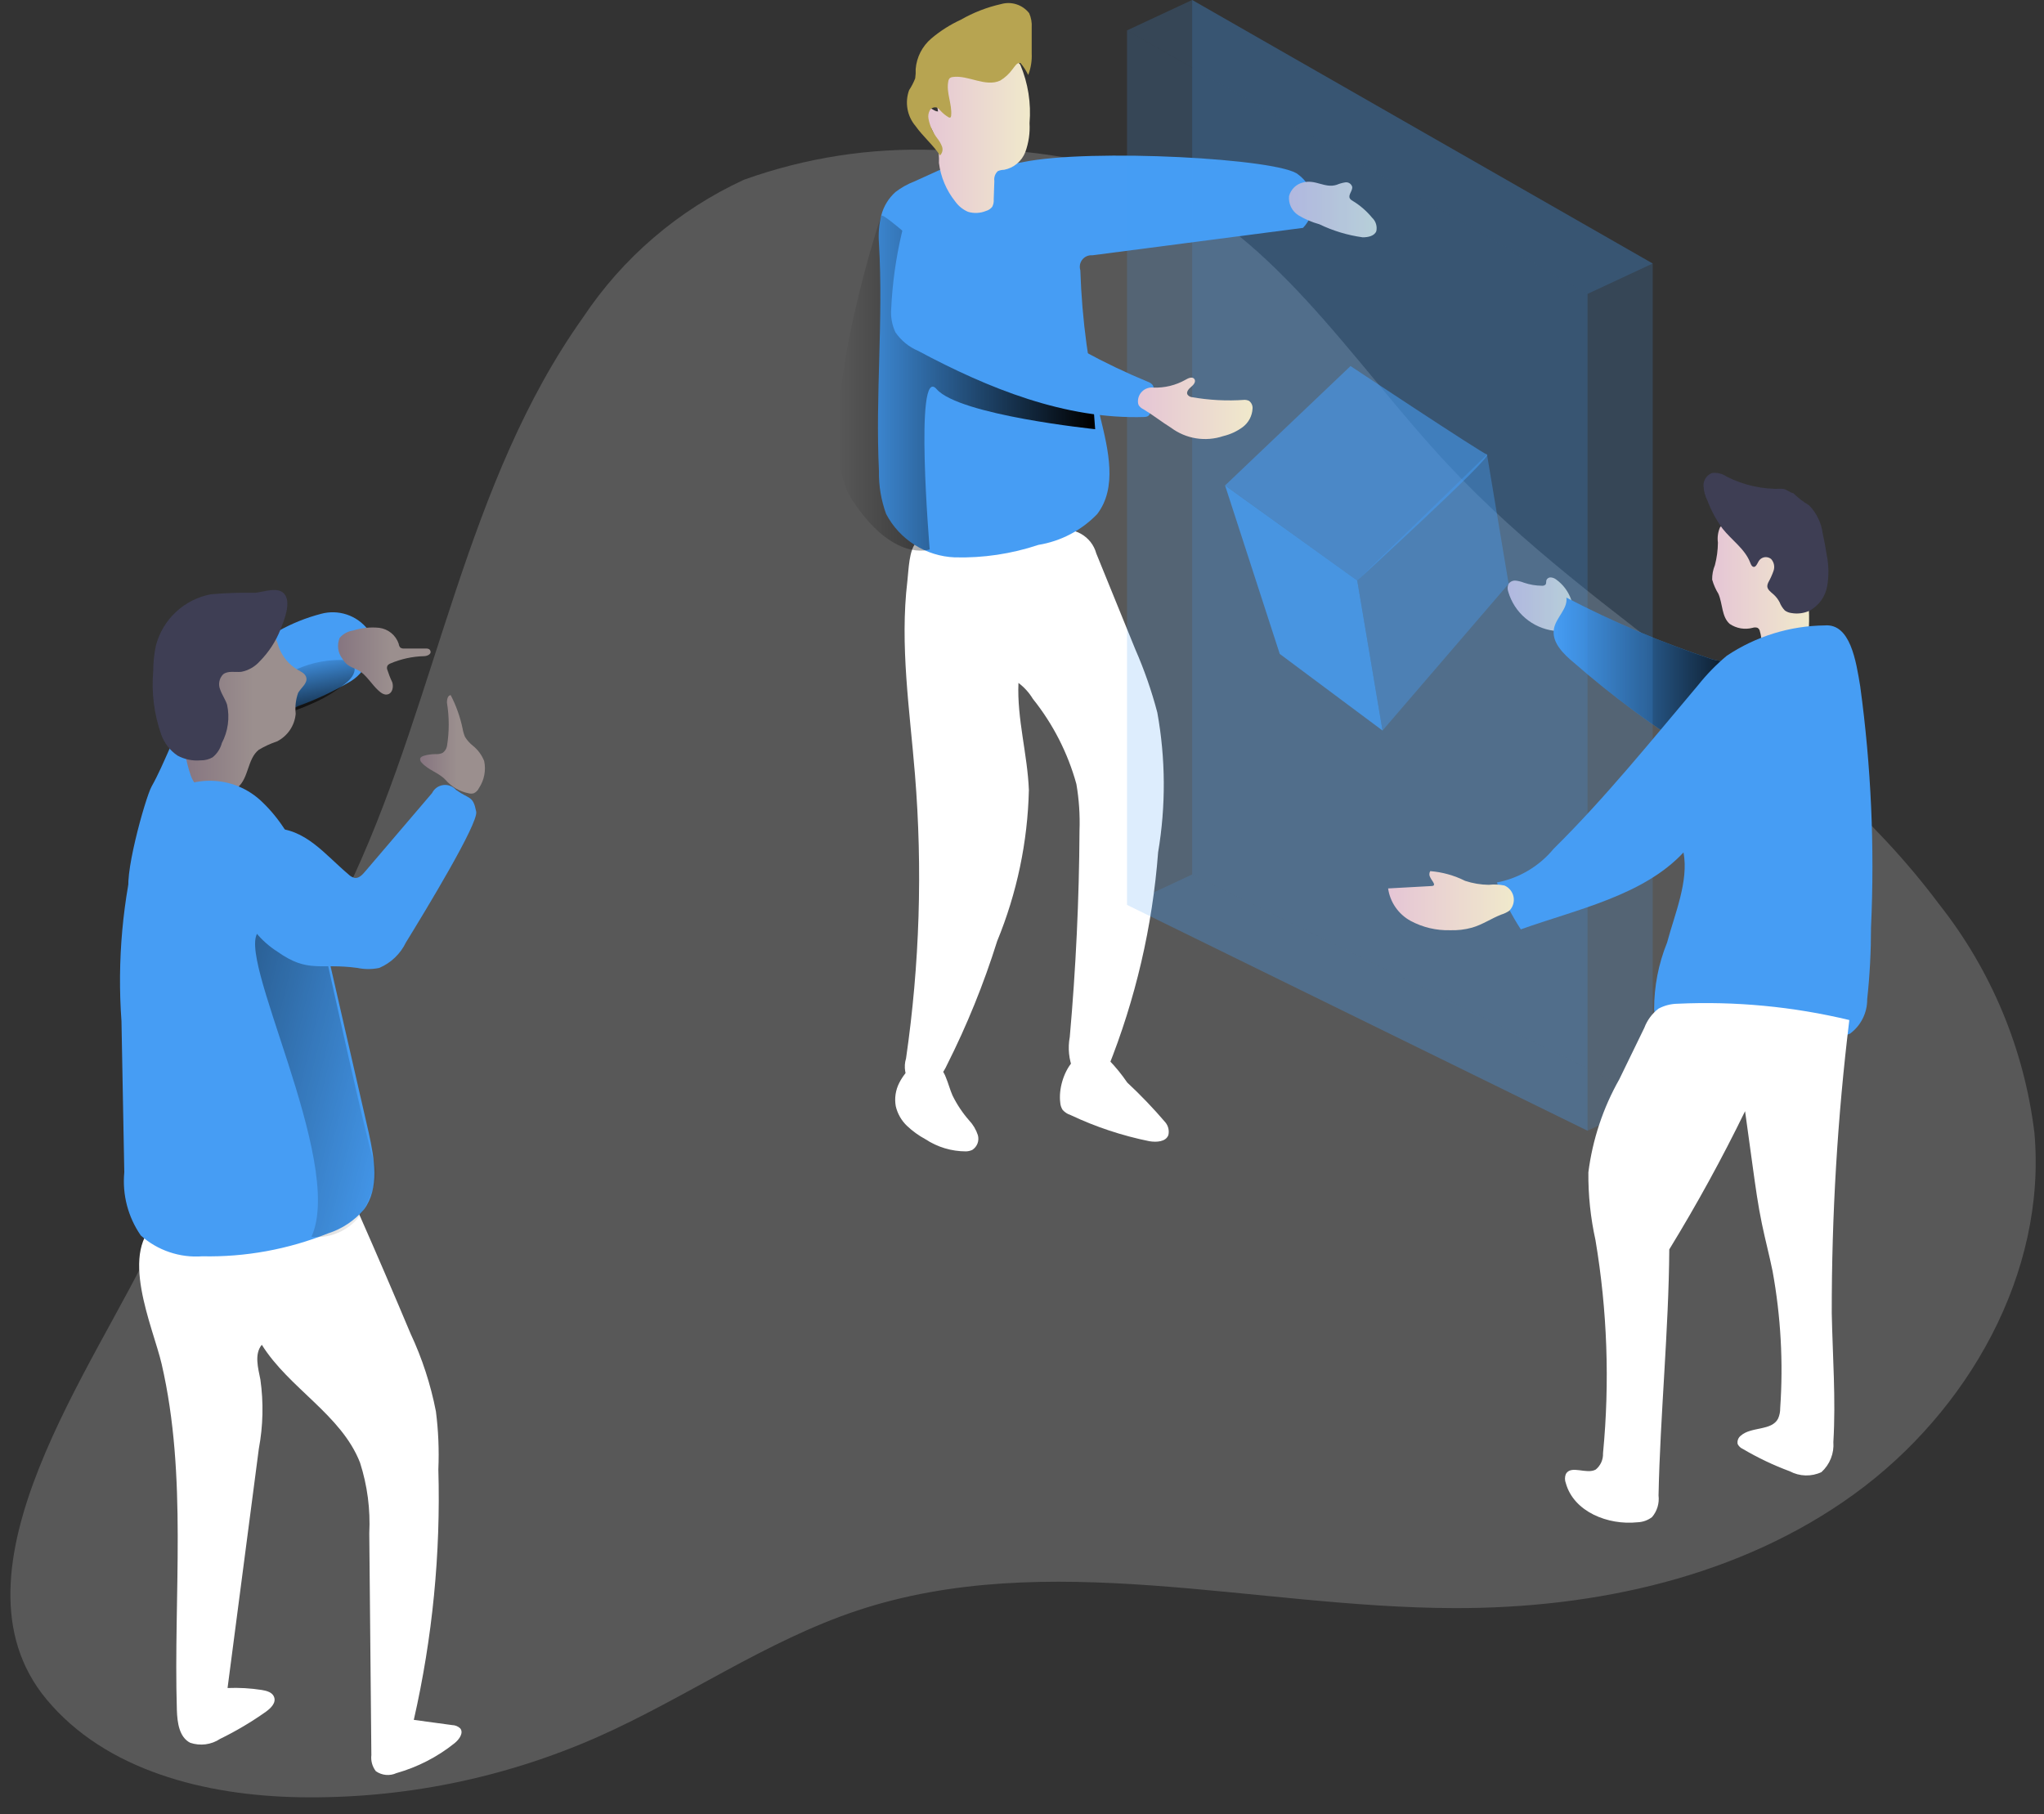<svg width="98" height="87" viewBox="0 0 98 87" fill="none" xmlns="http://www.w3.org/2000/svg">
<rect x="0" y="0" width="98" height="87" fill="#333333" stroke="none"/>
<path opacity="0.18" d="M2.22 81.475C5.074 84.919 9.868 86.1 14.341 86.181C19.266 86.267 24.15 85.281 28.656 83.29C32.877 81.421 36.716 78.689 41.097 77.231C50.222 74.2 60.133 77.091 69.75 77.112C76.498 77.126 83.431 75.612 88.899 71.645C94.367 67.68 98.134 61.045 97.541 54.324C97.054 50.317 95.473 46.523 92.97 43.358C86.655 34.888 76.625 29.991 69.423 22.282C64.732 17.265 60.923 10.841 54.505 8.41C51.395 7.411 48.126 6.999 44.866 7.193C41.736 7.077 38.613 7.562 35.666 8.62C32.529 10.067 29.857 12.356 27.946 15.233C22.328 23.134 21.003 33.24 16.946 42.047C14.177 48.081 10.146 53.467 7.367 59.496C4.684 65.361 -2.869 75.329 2.22 81.475Z" fill="white"/>
<path opacity="0.18" d="M57.159 41.932L54.035 43.392L76.115 54.221L79.241 52.764L57.159 41.932Z" fill="#469DF4"/>
<path d="M74.611 27.788C74.539 27.733 74.452 27.698 74.361 27.689C74.317 27.684 74.273 27.694 74.235 27.715C74.196 27.737 74.165 27.77 74.146 27.811C74.121 27.883 74.146 27.971 74.101 28.03C74.077 28.053 74.048 28.07 74.017 28.079C73.985 28.089 73.952 28.092 73.919 28.087C73.629 28.084 73.342 28.035 73.067 27.942C72.942 27.892 72.811 27.859 72.677 27.843C72.611 27.835 72.543 27.845 72.481 27.872C72.42 27.899 72.367 27.943 72.327 27.997C72.273 28.118 72.269 28.256 72.315 28.38C72.459 28.87 72.742 29.308 73.131 29.64C73.52 29.971 73.997 30.182 74.504 30.247C74.663 30.282 74.828 30.272 74.981 30.217C75.134 30.162 75.268 30.064 75.366 29.934C75.475 29.543 75.461 29.127 75.326 28.743C75.191 28.359 74.941 28.026 74.611 27.788Z" fill="url(#paint0_linear)"/>
<path d="M75.101 28.656C75.174 29.188 74.616 29.601 74.509 30.128C74.372 30.78 74.941 31.345 75.454 31.77C77.317 33.392 79.306 34.864 81.402 36.17C81.738 36.414 82.144 36.541 82.559 36.53C82.814 36.462 83.05 36.336 83.25 36.163C83.449 35.989 83.607 35.773 83.711 35.53C84.041 34.953 85.053 33.03 84.671 32.359C84.371 31.834 82.671 31.792 82.071 31.609C79.672 30.814 77.341 29.826 75.101 28.656Z" fill="#469DF4"/>
<path d="M75.101 28.656C75.174 29.188 74.616 29.601 74.509 30.128C74.372 30.78 74.941 31.345 75.454 31.77C77.317 33.392 79.306 34.864 81.402 36.17C81.738 36.414 82.144 36.541 82.559 36.53C82.814 36.462 83.05 36.336 83.25 36.163C83.449 35.989 83.607 35.773 83.711 35.53C84.041 34.953 85.053 33.03 84.671 32.359C84.371 31.834 82.671 31.792 82.071 31.609C79.672 30.814 77.341 29.826 75.101 28.656Z" fill="url(#paint1_linear)"/>
<path d="M43.868 37.134C44.238 41.674 44.094 46.242 43.441 50.75C43.378 50.954 43.364 51.171 43.402 51.382C43.439 51.593 43.526 51.791 43.656 51.962C43.809 52.074 43.992 52.134 44.181 52.134C44.37 52.134 44.554 52.074 44.706 51.962C45.003 51.727 45.24 51.425 45.396 51.08C46.361 49.166 47.168 47.177 47.808 45.132C48.756 42.83 49.272 40.373 49.33 37.884C49.263 36.162 48.755 34.47 48.83 32.748C49.107 32.955 49.342 33.214 49.52 33.51C50.486 34.716 51.196 36.105 51.607 37.594C51.734 38.331 51.784 39.08 51.757 39.828C51.739 43.133 51.583 46.433 51.29 49.728C51.19 50.26 51.247 50.809 51.452 51.31C51.51 51.429 51.591 51.535 51.692 51.621C51.792 51.707 51.91 51.771 52.037 51.809C52.164 51.846 52.297 51.857 52.429 51.84C52.56 51.823 52.686 51.779 52.799 51.71C52.938 51.574 53.046 51.409 53.114 51.228C54.443 47.918 55.256 44.425 55.526 40.869C55.901 38.65 55.888 36.383 55.488 34.169C55.215 33.13 54.861 32.114 54.43 31.131L52.561 26.537C52.507 26.339 52.414 26.154 52.288 25.992C52.161 25.831 52.004 25.696 51.825 25.596C51.646 25.495 51.449 25.432 51.245 25.409C51.041 25.385 50.834 25.403 50.637 25.46C48.998 25.471 47.362 25.554 45.729 25.71C45.277 25.755 44.322 25.668 43.95 25.997C43.578 26.326 43.565 27.359 43.505 27.854C43.136 30.939 43.618 34.05 43.868 37.134Z" fill="white"/>
<path d="M7.75 65.406C9 70.817 8.312 76.46 8.48 82.007C8.5 82.599 8.592 83.302 9.12 83.57C9.358 83.65 9.61 83.675 9.858 83.643C10.106 83.61 10.344 83.522 10.552 83.383C11.317 83.01 12.05 82.575 12.744 82.084C12.979 81.916 13.244 81.659 13.144 81.383C13.069 81.156 12.794 81.076 12.557 81.038C12.013 80.953 11.461 80.921 10.91 80.944L12.41 69.468C12.615 68.375 12.64 67.257 12.485 66.156C12.373 65.59 12.185 64.931 12.552 64.484C13.859 66.576 16.361 67.834 17.26 70.132C17.613 71.227 17.763 72.376 17.705 73.523L17.805 84.16C17.773 84.436 17.851 84.713 18.02 84.933C18.162 85.032 18.328 85.094 18.501 85.11C18.674 85.126 18.848 85.097 19.005 85.025C20.019 84.738 20.966 84.252 21.789 83.594C22.014 83.415 22.244 83.094 22.064 82.877C21.96 82.78 21.823 82.724 21.679 82.721L19.84 82.471C20.737 78.531 21.132 74.495 21.017 70.457C21.057 69.529 21.018 68.6 20.9 67.68C20.649 66.39 20.241 65.136 19.683 63.946C18.887 62.05 18.074 60.16 17.244 58.278C17.185 58.09 17.064 57.927 16.902 57.816C16.755 57.753 16.594 57.732 16.435 57.755L11.452 58.005C10.3 58.068 8.663 57.861 7.641 58.528C5.603 59.889 7.348 63.657 7.75 65.406Z" fill="white"/>
<path d="M9.044 34.154C9.761 33.176 10.614 32.307 11.578 31.572C12.644 30.545 13.957 29.809 15.389 29.435C15.796 29.324 16.227 29.335 16.628 29.469C17.028 29.602 17.38 29.852 17.638 30.185C17.815 30.624 17.833 31.11 17.688 31.561C17.543 32.011 17.245 32.396 16.846 32.649C16.035 33.133 15.18 33.538 14.292 33.859C13.493 34.221 12.816 34.805 12.34 35.541C12.086 36.009 11.873 36.497 11.703 37.001C11.45 37.719 11.063 38.381 10.561 38.953C10.309 39.237 10.002 39.467 9.658 39.628C9.314 39.789 8.941 39.878 8.561 39.89C8.009 39.89 6.561 43.334 6.237 42.869C5.837 42.297 6.964 38.269 7.267 37.716C7.917 36.561 8.307 35.266 9.044 34.154Z" fill="#469DF4"/>
<path d="M16.295 31.646C16.545 31.646 16.85 31.698 16.962 31.928C17.097 32.2 16.867 32.511 16.64 32.709C16.128 33.138 15.555 33.489 14.94 33.748C14.618 33.894 14.288 34.019 13.955 34.139C13.745 34.214 13.205 34.514 12.985 34.453C12.453 34.303 12.945 33.254 13.11 32.953C13.306 32.627 13.601 32.372 13.952 32.224C14.675 31.845 15.479 31.647 16.295 31.646Z" fill="url(#paint2_linear)"/>
<path d="M82.222 27.099C82.131 27.319 82.086 27.556 82.09 27.794C82.158 28.034 82.259 28.264 82.39 28.476C82.597 28.956 82.542 29.576 82.932 29.918C83.091 30.026 83.272 30.099 83.462 30.131C83.652 30.163 83.846 30.154 84.032 30.105C84.108 30.08 84.189 30.08 84.264 30.105C84.309 30.132 84.344 30.172 84.364 30.22C84.443 30.475 84.477 30.743 84.464 31.01C84.468 31.066 84.487 31.12 84.519 31.167C84.555 31.202 84.597 31.229 84.644 31.246C84.691 31.264 84.741 31.271 84.791 31.267C85.139 31.261 85.484 31.2 85.813 31.085C86.087 31.034 86.339 30.899 86.533 30.7C86.657 30.511 86.724 30.291 86.728 30.065C86.764 29.31 86.701 28.554 86.538 27.816C86.456 27.249 86.287 26.698 86.038 26.182C85.912 25.924 85.735 25.693 85.518 25.505C85.302 25.316 85.049 25.172 84.776 25.082C84.593 25.035 84.405 25.008 84.216 25.002C83.854 24.984 83.491 24.997 83.131 25.039C82.909 25.064 82.606 25.086 82.466 25.289C82.366 25.518 82.332 25.771 82.366 26.019C82.363 26.384 82.314 26.746 82.222 27.099Z" fill="url(#paint3_linear)"/>
<path d="M85.451 23.439C84.529 23.474 83.613 23.273 82.789 22.857C82.585 22.715 82.336 22.652 82.089 22.68C81.966 22.725 81.861 22.807 81.787 22.915C81.712 23.022 81.673 23.15 81.674 23.28C81.685 23.542 81.753 23.798 81.874 24.03C82.052 24.5 82.293 24.944 82.589 25.35C83.029 25.905 83.666 26.325 83.916 26.984C83.951 27.074 83.998 27.184 84.093 27.184C84.188 27.184 84.258 27.024 84.318 26.912C84.347 26.863 84.386 26.82 84.433 26.787C84.48 26.754 84.534 26.732 84.59 26.721C84.647 26.711 84.705 26.713 84.76 26.727C84.816 26.741 84.868 26.766 84.913 26.802C84.983 26.877 85.031 26.968 85.052 27.068C85.073 27.167 85.068 27.271 85.035 27.367C84.968 27.559 84.884 27.745 84.785 27.922C84.754 27.978 84.737 28.039 84.733 28.102C84.733 28.272 84.898 28.384 85.025 28.497C85.148 28.605 85.25 28.736 85.325 28.882C85.382 29.028 85.467 29.161 85.575 29.274C85.668 29.341 85.776 29.383 85.89 29.396C86.183 29.448 86.486 29.41 86.757 29.286C86.977 29.167 87.168 28.999 87.315 28.796C87.461 28.592 87.56 28.358 87.604 28.111C87.69 27.614 87.683 27.105 87.582 26.611C87.53 26.269 87.467 25.926 87.392 25.589C87.326 25.076 87.096 24.599 86.735 24.229C86.462 24.068 86.21 23.875 85.985 23.652C85.798 23.619 85.623 23.432 85.451 23.439Z" fill="#3E3E54"/>
<path d="M45.01 8.169L43.83 8.704C43.51 8.828 43.21 8.996 42.938 9.204C42.601 9.504 42.362 9.898 42.251 10.335C42.143 10.771 42.106 11.22 42.141 11.668C42.361 15.354 41.964 18.895 42.141 22.587C42.128 23.29 42.246 23.99 42.488 24.651C42.806 25.254 43.277 25.763 43.853 26.128C44.43 26.492 45.092 26.699 45.774 26.727C47.136 26.763 48.495 26.56 49.788 26.128C50.86 25.953 51.847 25.437 52.602 24.655C53.579 23.386 53.137 21.578 52.759 20.021C52.196 17.706 51.874 15.34 51.797 12.959C51.77 12.872 51.764 12.78 51.781 12.69C51.798 12.601 51.837 12.517 51.894 12.446C51.951 12.375 52.025 12.319 52.108 12.284C52.192 12.248 52.283 12.234 52.374 12.242L62.474 10.927C62.642 10.751 62.772 10.541 62.852 10.312C62.933 10.082 62.964 9.838 62.942 9.596C62.92 9.353 62.846 9.118 62.726 8.907C62.605 8.695 62.441 8.512 62.244 8.37C61.414 7.605 52.282 7.103 49.023 7.778C47.741 8.052 46.189 7.637 45.01 8.169Z" fill="#469DF4"/>
<path d="M52.426 19.495L52.508 20.58C52.508 20.58 45.995 19.913 44.908 18.661C43.822 17.409 44.574 26.344 44.574 26.344C44.574 26.344 42.825 27.011 40.825 23.922C38.825 20.833 42.102 10.711 42.257 10.344C42.411 9.977 52.426 19.495 52.426 19.495Z" fill="url(#paint4_linear)"/>
<path d="M62.471 8.751C62.311 8.789 62.165 8.87 62.048 8.984C61.931 9.099 61.846 9.242 61.804 9.401C61.785 9.582 61.818 9.764 61.898 9.928C61.978 10.091 62.102 10.229 62.256 10.326C62.568 10.513 62.905 10.656 63.256 10.753C63.912 11.069 64.613 11.281 65.335 11.38C65.585 11.38 65.89 11.323 65.987 11.088C66.013 10.972 66.008 10.851 65.973 10.738C65.938 10.624 65.874 10.522 65.787 10.441C65.525 10.121 65.21 9.848 64.857 9.634C64.802 9.607 64.754 9.567 64.72 9.517C64.62 9.345 64.865 9.147 64.83 8.952C64.808 8.883 64.763 8.825 64.702 8.787C64.641 8.749 64.569 8.734 64.498 8.745C64.356 8.768 64.218 8.807 64.086 8.862C63.523 9.043 63.073 8.588 62.471 8.751Z" fill="url(#paint5_linear)"/>
<path d="M43.114 51.927C42.939 52.27 42.88 52.662 42.947 53.042C43.03 53.401 43.216 53.728 43.482 53.984C43.748 54.237 44.048 54.454 44.372 54.629C44.949 55.009 45.625 55.211 46.316 55.211C46.419 55.208 46.522 55.184 46.616 55.141C46.731 55.067 46.819 54.957 46.868 54.829C46.916 54.701 46.921 54.56 46.883 54.429C46.797 54.168 46.656 53.929 46.468 53.729C46.149 53.366 45.88 52.962 45.668 52.529C45.543 52.244 45.468 51.942 45.348 51.657C45.239 51.363 45.036 51.115 44.771 50.95C44.076 50.58 43.387 51.384 43.114 51.927Z" fill="white"/>
<path d="M50.833 52.866C50.841 52.993 50.88 53.116 50.949 53.223C51.054 53.339 51.189 53.426 51.338 53.473C52.539 54.04 53.803 54.459 55.105 54.723C55.45 54.78 55.904 54.755 56.019 54.423C56.042 54.319 56.041 54.211 56.017 54.107C55.992 54.003 55.945 53.906 55.877 53.823C55.304 53.151 54.692 52.512 54.045 51.909C53.785 51.528 53.494 51.169 53.173 50.837C51.765 49.623 50.676 51.595 50.833 52.866Z" fill="white"/>
<path opacity="0.18" d="M79.24 52.763L57.16 41.932V0L79.24 12.636V52.763Z" fill="#469DF4"/>
<path opacity="0.18" d="M76.115 54.22L54.035 43.391V1.457L76.115 14.093V54.22Z" fill="#469DF4"/>
<path d="M14.27 32.117C14.435 32.207 14.63 32.297 14.682 32.477C14.764 32.759 14.432 32.977 14.292 33.227C14.18 33.548 14.141 33.889 14.177 34.227C14.153 34.507 14.057 34.776 13.9 35.008C13.742 35.24 13.528 35.428 13.277 35.554C12.973 35.655 12.681 35.789 12.407 35.954C11.862 36.386 11.93 37.299 11.407 37.748C11.219 37.895 10.999 37.993 10.765 38.035C10.445 38.127 10.103 38.105 9.798 37.973C9.494 37.797 9.263 37.519 9.146 37.188C8.907 36.495 8.788 35.765 8.796 35.031C8.607 33.41 8.98 31.774 9.853 30.395C10.016 30.169 10.222 29.979 10.46 29.833C10.874 29.648 11.333 29.587 11.781 29.657C12.229 29.726 12.648 29.924 12.987 30.225C13.163 30.47 13.293 30.745 13.369 31.037C13.536 31.49 13.854 31.872 14.27 32.117Z" fill="url(#paint6_linear)"/>
<path d="M12.449 31.715C12.219 31.973 11.909 32.149 11.569 32.215C11.274 32.246 10.934 32.15 10.699 32.334C10.605 32.429 10.542 32.549 10.517 32.679C10.491 32.809 10.505 32.944 10.557 33.066C10.642 33.316 10.807 33.541 10.887 33.791C11.023 34.414 10.934 35.065 10.637 35.629C10.566 35.899 10.41 36.14 10.192 36.316C10.019 36.414 9.823 36.464 9.625 36.46C9.24 36.495 8.853 36.416 8.513 36.233C8.154 35.991 7.881 35.641 7.733 35.233C7.388 34.256 7.256 33.217 7.346 32.184C7.347 31.776 7.389 31.369 7.471 30.97C7.63 30.349 7.963 29.787 8.43 29.349C8.898 28.911 9.48 28.616 10.11 28.497C10.815 28.435 11.524 28.411 12.232 28.425C12.632 28.398 13.369 28.085 13.664 28.52C13.959 28.956 13.604 29.788 13.447 30.188C13.222 30.759 12.882 31.279 12.449 31.715Z" fill="#3E3E54"/>
<path d="M7.576 38.433C7.12 38.993 6.788 39.643 6.599 40.34C5.876 43.154 5.614 46.067 5.824 48.965L5.959 56.213C5.857 57.284 6.137 58.357 6.749 59.242C7.148 59.599 7.615 59.871 8.122 60.042C8.629 60.214 9.165 60.282 9.698 60.242C11.763 60.285 13.815 59.911 15.731 59.142C16.401 58.928 16.997 58.53 17.453 57.995C18.203 56.978 17.953 55.558 17.68 54.321C16.947 51.112 16.211 47.904 15.473 44.697C14.973 42.485 14.286 40.097 12.584 38.469C11.918 37.814 11.022 37.444 10.088 37.438C9.153 37.431 8.252 37.788 7.576 38.433Z" fill="#469DF4"/>
<path d="M15.684 46.091C15.684 46.091 13.742 43.712 12.435 44.651C11.128 45.59 16.569 55.672 14.935 59.306C15.437 59.358 15.943 59.261 16.391 59.028C16.838 58.795 17.208 58.437 17.454 57.996C18.191 56.486 18.129 56.174 17.879 55.547C17.629 54.92 15.684 46.091 15.684 46.091Z" fill="url(#paint7_linear)"/>
<path d="M13.069 39.717C12.815 39.7 12.56 39.733 12.319 39.812C12.095 39.919 11.898 40.072 11.739 40.262C11.58 40.452 11.464 40.674 11.399 40.912C11.184 41.799 11.251 42.731 11.592 43.577C11.933 44.423 12.529 45.142 13.299 45.633C14.784 46.683 15.325 46.168 17.13 46.413C17.478 46.487 17.838 46.487 18.186 46.413C18.745 46.174 19.198 45.741 19.462 45.193C20.377 43.706 22.945 39.482 22.832 38.92C22.68 38.143 22.511 38.34 21.866 37.878C21.79 37.791 21.694 37.724 21.587 37.684C21.48 37.643 21.364 37.63 21.25 37.645C21.136 37.66 21.027 37.703 20.934 37.77C20.841 37.837 20.766 37.927 20.715 38.03L17.486 41.814C17.361 41.961 17.201 42.121 17.009 42.099C16.899 42.073 16.798 42.017 16.718 41.937C15.562 40.964 14.646 39.717 13.069 39.717Z" fill="#469DF4"/>
<path d="M20.218 36.571C20.192 36.548 20.172 36.519 20.159 36.487C20.146 36.455 20.141 36.421 20.143 36.386C20.158 36.301 20.253 36.261 20.338 36.236C20.511 36.188 20.689 36.163 20.868 36.161C20.988 36.172 21.108 36.152 21.218 36.104C21.325 36.029 21.4 35.917 21.428 35.789C21.543 35.094 21.543 34.384 21.428 33.689C21.428 33.542 21.463 33.347 21.608 33.332C21.871 33.839 22.063 34.38 22.18 34.939C22.203 35.077 22.242 35.211 22.297 35.339C22.397 35.5 22.524 35.642 22.672 35.759C22.914 35.953 23.101 36.206 23.214 36.494C23.261 36.716 23.262 36.944 23.219 37.167C23.176 37.389 23.09 37.6 22.964 37.789C22.914 37.9 22.825 37.989 22.714 38.039C22.633 38.062 22.546 38.062 22.464 38.039C22.031 37.953 21.639 37.723 21.352 37.387C21.033 37.052 20.538 36.93 20.218 36.571Z" fill="url(#paint8_linear)"/>
<path d="M18.126 33.096C18.256 33.218 18.421 33.346 18.593 33.295C18.815 33.24 18.875 32.944 18.81 32.724C18.712 32.517 18.629 32.304 18.56 32.087C18.546 32.029 18.553 31.968 18.58 31.915C18.616 31.869 18.665 31.834 18.72 31.814C19.227 31.598 19.769 31.479 20.32 31.465C20.47 31.465 20.677 31.38 20.642 31.233C20.607 31.085 20.467 31.098 20.352 31.098H19.38C19.314 31.105 19.248 31.089 19.193 31.052C19.149 31.001 19.123 30.938 19.116 30.87C19.047 30.668 18.923 30.488 18.758 30.353C18.592 30.218 18.391 30.132 18.179 30.105C17.758 30.063 17.332 30.107 16.929 30.235C16.678 30.27 16.448 30.397 16.284 30.59C16.216 30.754 16.192 30.933 16.216 31.109C16.24 31.285 16.31 31.451 16.419 31.59C16.649 31.98 16.876 31.971 17.214 32.163C17.552 32.355 17.833 32.828 18.126 33.096Z" fill="url(#paint9_linear)"/>
<path d="M55.032 18.306C55.125 18.335 55.208 18.391 55.269 18.468C55.306 18.536 55.325 18.612 55.324 18.69C55.339 19.061 55.281 19.431 55.154 19.78C55.137 19.849 55.096 19.911 55.039 19.955C54.99 19.98 54.937 19.994 54.882 19.995C51.071 20.12 47.382 18.623 44.028 16.829C43.582 16.641 43.2 16.328 42.928 15.929C42.766 15.578 42.697 15.192 42.728 14.807C42.785 13.594 42.952 12.389 43.228 11.207C43.303 10.84 43.52 10.342 43.978 10.587C44.328 10.882 44.643 11.218 44.915 11.587C45.621 12.283 46.359 12.95 47.129 13.587C48.643 14.82 50.267 15.911 51.98 16.848C52.97 17.388 53.989 17.875 55.032 18.306Z" fill="#469DF4"/>
<path d="M56.842 18.209C56.977 18.129 57.169 18.047 57.262 18.172C57.355 18.297 57.23 18.454 57.112 18.549C56.994 18.644 56.862 18.799 56.935 18.921C56.977 18.98 57.039 19.021 57.11 19.038C57.958 19.19 58.822 19.235 59.682 19.173C59.751 19.174 59.819 19.19 59.882 19.22C59.94 19.262 59.987 19.319 60.017 19.385C60.047 19.45 60.06 19.523 60.054 19.595C60.044 19.768 59.997 19.937 59.916 20.09C59.834 20.242 59.72 20.376 59.582 20.48C59.303 20.686 58.984 20.832 58.647 20.912C58.229 21.052 57.783 21.088 57.348 21.019C56.912 20.949 56.5 20.775 56.147 20.512C55.695 20.232 55.277 19.897 54.822 19.625C54.727 19.582 54.647 19.512 54.592 19.425C54.569 19.373 54.557 19.317 54.559 19.26C54.557 19.166 54.575 19.072 54.612 18.986C54.649 18.899 54.704 18.821 54.773 18.758C54.842 18.694 54.924 18.645 55.013 18.616C55.102 18.586 55.197 18.575 55.291 18.585C55.833 18.607 56.37 18.477 56.842 18.209Z" fill="url(#paint10_linear)"/>
<path d="M49.361 5.904C49.389 6.373 49.321 6.844 49.161 7.286C49.078 7.504 48.941 7.697 48.762 7.847C48.583 7.998 48.368 8.099 48.139 8.143C48.036 8.143 47.933 8.165 47.839 8.208C47.776 8.267 47.727 8.341 47.699 8.423C47.67 8.504 47.661 8.592 47.674 8.678L47.644 9.56C47.654 9.682 47.63 9.805 47.574 9.915C47.498 10.012 47.393 10.082 47.274 10.115C47 10.227 46.696 10.242 46.412 10.157C46.164 10.05 45.951 9.877 45.795 9.657C45.371 9.125 45.102 8.487 45.018 7.813C45.045 7.228 44.913 6.646 44.638 6.129C44.493 5.986 44.367 5.824 44.263 5.649C44.183 5.462 44.263 5.184 44.463 5.167C44.663 5.15 44.79 5.349 44.975 5.344C44.888 4.913 44.848 4.474 44.858 4.034C44.869 3.591 45.024 3.163 45.3 2.817C45.497 2.614 45.733 2.453 45.995 2.344C46.256 2.235 46.537 2.181 46.82 2.185C47.219 2.154 47.619 2.222 47.985 2.383C48.351 2.543 48.672 2.791 48.92 3.105C49.291 3.988 49.443 4.949 49.361 5.904Z" fill="url(#paint11_linear)"/>
<path d="M49.3 3.591C49.426 3.264 49.482 2.914 49.465 2.564V1.316C49.48 1.082 49.439 0.846 49.343 0.631C49.187 0.433 48.976 0.285 48.736 0.208C48.496 0.13 48.238 0.126 47.996 0.196C47.319 0.348 46.668 0.601 46.067 0.946C45.556 1.181 45.08 1.484 44.652 1.846C44.217 2.216 43.948 2.743 43.902 3.311C43.909 3.461 43.901 3.611 43.879 3.758C43.802 3.957 43.704 4.146 43.587 4.323C43.482 4.612 43.456 4.922 43.51 5.224C43.563 5.526 43.696 5.808 43.894 6.042C44.249 6.542 44.731 6.942 45.069 7.452C45.123 7.4 45.161 7.333 45.179 7.259C45.196 7.186 45.193 7.109 45.169 7.037C45.116 6.896 45.041 6.763 44.947 6.645C44.73 6.367 44.583 6.042 44.517 5.695C44.491 5.559 44.512 5.418 44.577 5.295C44.612 5.236 44.666 5.19 44.731 5.166C44.795 5.142 44.866 5.141 44.932 5.163C44.989 5.199 45.04 5.245 45.082 5.298C45.196 5.424 45.328 5.533 45.474 5.62C45.494 5.636 45.52 5.643 45.546 5.64C45.586 5.64 45.598 5.583 45.603 5.54C45.655 4.988 45.353 4.433 45.468 3.891C45.476 3.836 45.501 3.785 45.54 3.744C45.581 3.714 45.63 3.696 45.682 3.692C46.432 3.592 47.247 4.192 47.959 3.862C48.19 3.722 48.391 3.535 48.549 3.315C48.649 3.193 48.769 2.965 48.934 3.03C49.076 3.202 49.198 3.39 49.296 3.59L49.3 3.591Z" fill="#B7A451"/>
<path d="M80.716 40.876C78.787 42.95 75.584 43.61 72.916 44.565C72.456 43.858 72.072 43.104 71.769 42.316C72.835 42.112 73.796 41.541 74.487 40.704C76.971 38.25 79.165 35.521 81.416 32.854C81.825 32.34 82.284 31.868 82.788 31.447C84.18 30.515 85.814 30.009 87.489 29.99C88.716 29.89 88.989 31.699 89.189 32.914C89.712 36.744 89.885 40.614 89.706 44.475C89.707 45.625 89.647 46.773 89.523 47.916C89.526 48.236 89.453 48.552 89.31 48.838C89.168 49.124 88.96 49.373 88.704 49.563C88.44 49.677 88.156 49.736 87.868 49.735C85.468 49.919 83.056 49.856 80.668 49.545C80.276 49.538 79.899 49.393 79.603 49.135C79.432 48.926 79.329 48.67 79.308 48.4C79.306 47.303 79.516 46.217 79.928 45.2C80.287 43.85 80.977 42.253 80.716 40.876Z" fill="#469DF4"/>
<path d="M88.666 48.913C88.099 53.58 87.818 58.277 87.824 62.978C87.866 65.035 88.024 67.094 87.901 69.149C87.922 69.417 87.882 69.686 87.782 69.936C87.683 70.186 87.528 70.41 87.329 70.591C87.091 70.703 86.829 70.757 86.566 70.75C86.303 70.743 86.045 70.675 85.812 70.551C85.032 70.262 84.28 69.904 83.563 69.481C83.455 69.435 83.366 69.352 83.313 69.246C83.297 69.171 83.303 69.092 83.331 69.02C83.358 68.948 83.406 68.885 83.468 68.839C83.968 68.399 84.948 68.622 85.252 68.022C85.321 67.865 85.355 67.694 85.352 67.522C85.504 65.327 85.381 63.122 84.987 60.957C84.835 60.207 84.632 59.442 84.475 58.683C84.288 57.791 84.165 56.883 84.04 55.983L83.668 53.283C82.564 55.55 81.352 57.759 80.034 59.911C80.009 63.755 79.597 67.873 79.519 71.711C79.541 71.896 79.525 72.083 79.472 72.261C79.418 72.439 79.329 72.604 79.209 72.746C79.008 72.901 78.763 72.988 78.509 72.996C77.099 73.146 75.457 72.496 75.075 71.124C75.019 70.982 75.019 70.824 75.075 70.682C75.325 70.232 76.062 70.717 76.51 70.467C76.624 70.372 76.714 70.253 76.775 70.118C76.835 69.982 76.863 69.835 76.857 69.687C77.185 66.278 77.063 62.841 76.495 59.463C76.259 58.397 76.145 57.307 76.155 56.214C76.355 54.646 76.858 53.131 77.637 51.755L78.837 49.286C78.974 48.922 79.209 48.603 79.517 48.366C79.799 48.216 80.113 48.135 80.432 48.131C83.2 48.003 85.972 48.266 88.666 48.913Z" fill="white"/>
<path d="M70.246 42.239C69.723 41.977 69.156 41.819 68.574 41.772C68.546 41.816 68.531 41.868 68.531 41.922C68.531 41.974 68.546 42.026 68.574 42.072C68.619 42.172 68.694 42.252 68.739 42.349C68.747 42.362 68.753 42.377 68.755 42.393C68.757 42.409 68.756 42.425 68.752 42.441C68.732 42.477 68.682 42.486 68.64 42.487L66.553 42.602C66.599 42.927 66.721 43.237 66.908 43.507C67.095 43.776 67.342 43.999 67.63 44.157C68.211 44.469 68.864 44.624 69.524 44.606C69.88 44.619 70.237 44.577 70.581 44.481C71.081 44.337 71.506 44.039 71.981 43.855C72.117 43.814 72.246 43.752 72.363 43.672C72.449 43.587 72.512 43.481 72.548 43.365C72.584 43.248 72.591 43.125 72.568 43.006C72.545 42.887 72.493 42.775 72.417 42.68C72.341 42.585 72.242 42.511 72.131 42.462C71.884 42.412 71.631 42.401 71.381 42.429C70.995 42.424 70.612 42.36 70.246 42.239Z" fill="url(#paint12_linear)"/>
<path opacity="0.18" d="M54.035 1.457L57.159 0L79.237 12.636L76.115 14.093L54.035 1.457Z" fill="#469DF4"/>
<path opacity="0.57" d="M64.751 17.553L58.738 23.276L65.073 27.84C65.073 27.84 71.586 21.892 71.296 21.797C71.006 21.702 64.751 17.553 64.751 17.553Z" fill="#469DF4"/>
<path opacity="0.82" d="M58.736 23.277L61.358 31.357L66.286 35.031L65.074 27.837L58.736 23.277Z" fill="#469DF4"/>
<path opacity="0.39" d="M71.295 21.795L72.332 27.995L66.286 35.03L65.074 27.837L71.295 21.795Z" fill="#469DF4"/>
<defs>
<linearGradient id="paint0_linear" x1="72.29" y1="28.977" x2="75.445" y2="28.977" gradientUnits="userSpaceOnUse">
<stop stop-color="#E5C5D5"/>
<stop offset="0.42" stop-color="#EAD4D1"/>
<stop offset="1" stop-color="#F0E9CB"/>
</linearGradient>
<linearGradient id="paint1_linear" x1="74.488" y1="32.593" x2="84.756" y2="32.593" gradientUnits="userSpaceOnUse">
<stop stop-opacity="0"/>
<stop offset="0.99"/>
</linearGradient>
<linearGradient id="paint2_linear" x1="14.192" y1="31.424" x2="14.874" y2="35.285" gradientUnits="userSpaceOnUse">
<stop stop-opacity="0"/>
<stop offset="0.99"/>
</linearGradient>
<linearGradient id="paint3_linear" x1="82.085" y1="28.131" x2="86.747" y2="28.131" gradientUnits="userSpaceOnUse">
<stop stop-color="#E5C5D5"/>
<stop offset="0.42" stop-color="#EAD4D1"/>
<stop offset="1" stop-color="#F0E9CB"/>
</linearGradient>
<linearGradient id="paint4_linear" x1="40.167" y1="18.369" x2="52.508" y2="18.369" gradientUnits="userSpaceOnUse">
<stop stop-opacity="0"/>
<stop offset="0.99"/>
</linearGradient>
<linearGradient id="paint5_linear" x1="61.79" y1="10.055" x2="66.016" y2="10.055" gradientUnits="userSpaceOnUse">
<stop stop-color="#E5C5D5"/>
<stop offset="0.42" stop-color="#EAD4D1"/>
<stop offset="1" stop-color="#F0E9CB"/>
</linearGradient>
<linearGradient id="paint6_linear" x1="8.754" y1="33.868" x2="14.695" y2="33.868" gradientUnits="userSpaceOnUse">
<stop stop-color="#867580"/>
<stop offset="0.57" stop-color="#9B8F8E"/>
</linearGradient>
<linearGradient id="paint7_linear" x1="18.975" y1="58.545" x2="-5.753" y2="52.525" gradientUnits="userSpaceOnUse">
<stop stop-opacity="0"/>
<stop offset="0.99"/>
</linearGradient>
<linearGradient id="paint8_linear" x1="20.14" y1="35.699" x2="23.244" y2="35.699" gradientUnits="userSpaceOnUse">
<stop stop-color="#867580"/>
<stop offset="0.57" stop-color="#9B8F8E"/>
</linearGradient>
<linearGradient id="paint9_linear" x1="16.198" y1="31.698" x2="20.65" y2="31.698" gradientUnits="userSpaceOnUse">
<stop stop-color="#867580"/>
<stop offset="0.57" stop-color="#9B8F8E"/>
</linearGradient>
<linearGradient id="paint10_linear" x1="54.553" y1="19.58" x2="60.055" y2="19.58" gradientUnits="userSpaceOnUse">
<stop stop-color="#E5C5D5"/>
<stop offset="0.42" stop-color="#EAD4D1"/>
<stop offset="1" stop-color="#F0E9CB"/>
</linearGradient>
<linearGradient id="paint11_linear" x1="44.243" y1="6.194" x2="49.377" y2="6.194" gradientUnits="userSpaceOnUse">
<stop stop-color="#E5C5D5"/>
<stop offset="0.42" stop-color="#EAD4D1"/>
<stop offset="1" stop-color="#F0E9CB"/>
</linearGradient>
<linearGradient id="paint12_linear" x1="66.541" y1="43.19" x2="72.569" y2="43.19" gradientUnits="userSpaceOnUse">
<stop stop-color="#E5C5D5"/>
<stop offset="0.42" stop-color="#EAD4D1"/>
<stop offset="1" stop-color="#F0E9CB"/>
</linearGradient>
</defs>
</svg>
